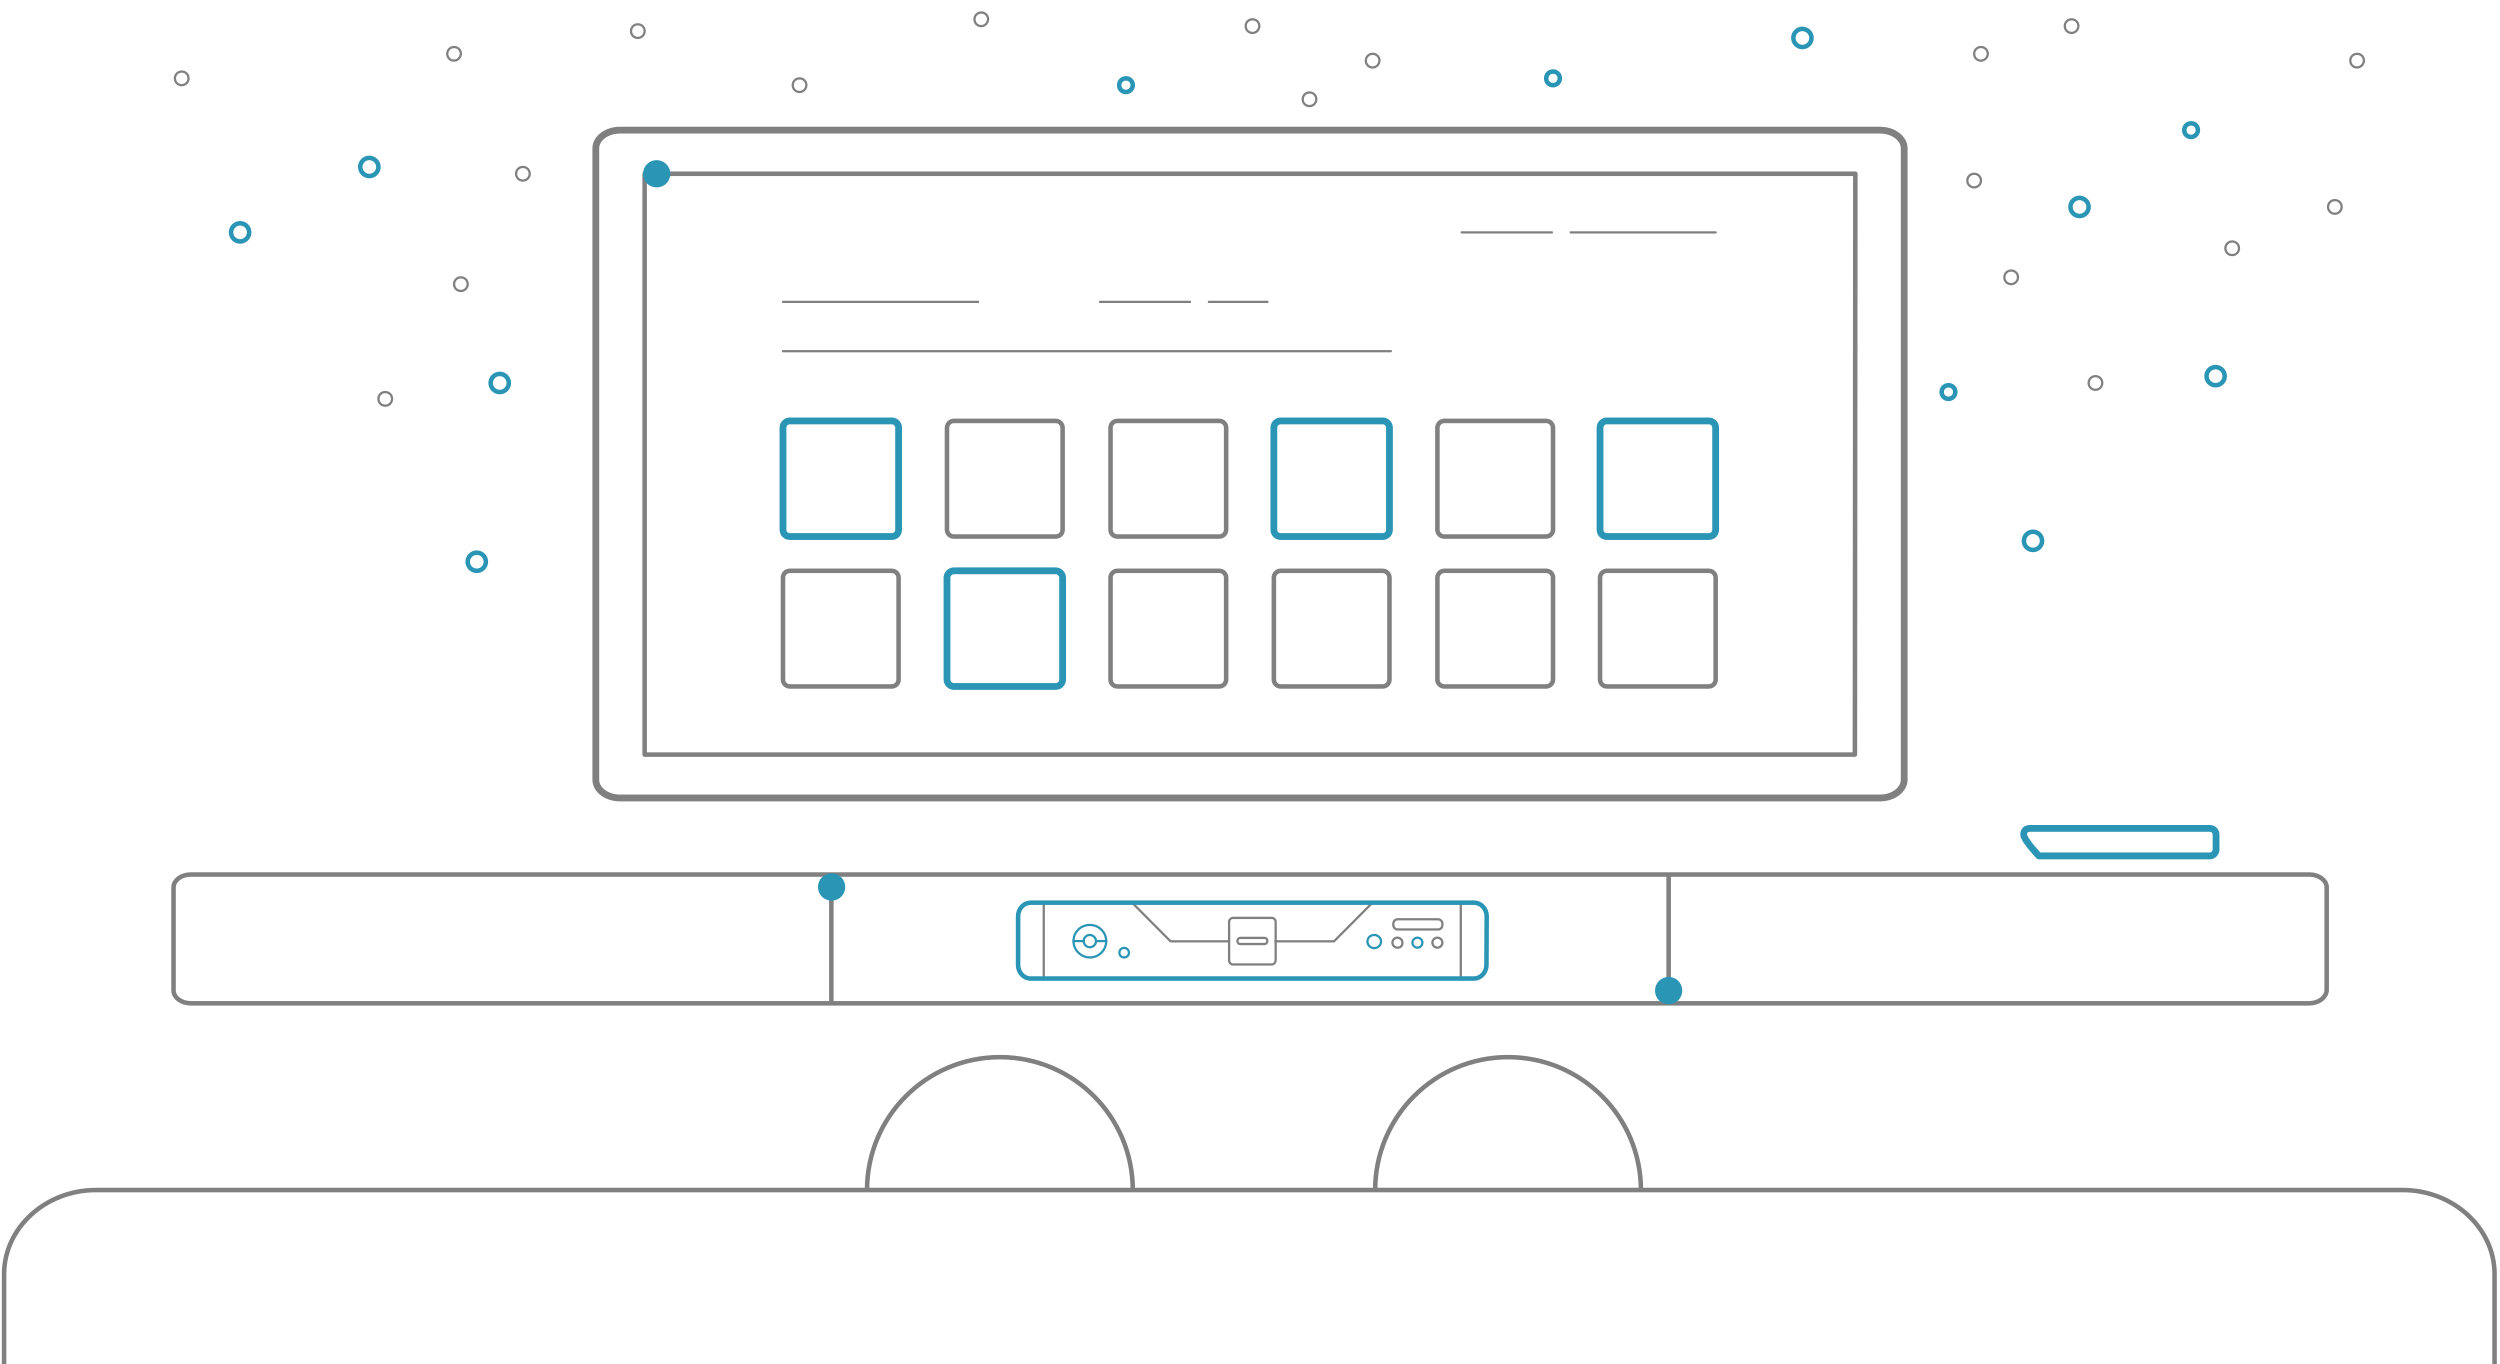 <?xml version="1.0" encoding="utf-8"?>
<!-- Generator: Adobe Illustrator 24.3.0, SVG Export Plug-In . SVG Version: 6.00 Build 0)  -->
<svg version="1.1" id="Layer_1" xmlns="http://www.w3.org/2000/svg" xmlns:xlink="http://www.w3.org/1999/xlink" x="0px" y="0px"
	 viewBox="0 0 1100.6 600.5" style="enable-background:new 0 0 1100.6 600.5;" xml:space="preserve">
<style type="text/css">
	.iptv0{fill:none;stroke:#808080;stroke-linecap:round;stroke-linejoin:round;stroke-miterlimit:10;}
	.iptv1{fill:none;stroke:#2b95b6;stroke-width:2;stroke-linecap:round;stroke-linejoin:round;stroke-miterlimit:10;}
	.iptv2{fill:none;stroke:#808080;stroke-width:3;stroke-linecap:round;stroke-linejoin:round;stroke-miterlimit:10;}
	.iptv3{fill:none;stroke:#808080;stroke-width:2;stroke-linecap:round;stroke-linejoin:round;stroke-miterlimit:10;}
	.iptv4{fill:none;stroke:#2b95b6;stroke-width:3;stroke-linecap:round;stroke-linejoin:round;stroke-miterlimit:10;}
	.iptv5{fill:none;stroke:#2b95b6;stroke-linecap:round;stroke-linejoin:round;stroke-miterlimit:10;}
	.iptv6{fill:#2b95b6;}
</style>
<path class="iptv0" d="M169.6,178.6c-1.7,0-3-1.3-3-3s1.3-3,3-3s3,1.3,3,3S171.3,178.6,169.6,178.6z M576.5,46.7c-1.7,0-3-1.3-3-3
	s1.3-3,3-3s3,1.3,3,3C579.5,45.3,578.2,46.7,576.5,46.7z M922.5,171.6c-1.7,0-3-1.3-3-3s1.3-3,3-3s3,1.3,3,3
	S924.2,171.6,922.5,171.6z M982.7,112.3c-1.7,0-3-1.3-3-3s1.3-3,3-3s3,1.3,3,3S984.4,112.3,982.7,112.3z M202.9,128.1
	c-1.7,0-3-1.3-3-3s1.3-3,3-3s3,1.3,3,3C205.9,126.7,204.6,128.1,202.9,128.1z M280.8,16.7c-1.7,0-3-1.3-3-3s1.3-3,3-3s3,1.3,3,3
	C283.8,15.3,282.5,16.7,280.8,16.7z M80,37.5c-1.7,0-3-1.3-3-3s1.3-3,3-3s3,1.3,3,3C83,36.1,81.7,37.5,80,37.5z M551.4,14.5
	c-1.7,0-3-1.3-3-3s1.3-3,3-3s3,1.3,3,3C554.4,13.1,553.1,14.5,551.4,14.5z M604.3,29.7c-1.7,0-3-1.3-3-3s1.3-3,3-3s3,1.3,3,3
	C607.2,28.4,605.9,29.7,604.3,29.7z M885.4,125.1c-1.7,0-3-1.3-3-3s1.3-3,3-3s3,1.3,3,3C888.4,123.7,887,125.1,885.4,125.1z
	 M872.1,26.7c-1.7,0-3-1.3-3-3s1.3-3,3-3s3,1.3,3,3C875.1,25.3,873.7,26.7,872.1,26.7z M869.1,82.5c-1.7,0-3-1.3-3-3s1.3-3,3-3
	s3,1.3,3,3S870.7,82.5,869.1,82.5z M1027.9,94.1c-1.7,0-3-1.3-3-3s1.3-3,3-3s3,1.3,3,3S1029.5,94.1,1027.9,94.1z"/>
<path id="svg-concept" class="iptv1" d="M964.6,60.3c-1.7,0-3-1.3-3-3s1.3-3,3-3s3,1.3,3,3C967.6,58.9,966.3,60.3,964.6,60.3z
	 M857.8,175.6c-1.7,0-3-1.3-3-3s1.3-3,3-3s3,1.3,3,3S859.4,175.6,857.8,175.6z"/>
<path class="iptv0" d="M352,40.5c-1.7,0-3-1.3-3-3s1.3-3,3-3s3,1.3,3,3C355,39.1,353.6,40.5,352,40.5z"/>
<path id="svg-concept" class="iptv1" d="M495.7,40.5c-1.7,0-3-1.3-3-3s1.3-3,3-3s3,1.3,3,3C498.7,39.1,497.3,40.5,495.7,40.5z
	 M683.7,37.5c-1.7,0-3-1.3-3-3s1.3-3,3-3s3,1.3,3,3C686.7,36.1,685.4,37.5,683.7,37.5z"/>
<path class="iptv0" d="M230.2,79.5c-1.7,0-3-1.3-3-3s1.3-3,3-3s3,1.3,3,3S231.8,79.5,230.2,79.5z M199.9,26.7c-1.7,0-3-1.3-3-3
	s1.3-3,3-3s3,1.3,3,3C202.8,25.3,201.5,26.7,199.9,26.7z M432,11.5c-1.7,0-3-1.3-3-3s1.3-3,3-3s3,1.3,3,3
	C434.9,10.1,433.6,11.5,432,11.5z M912,14.5c-1.7,0-3-1.3-3-3s1.3-3,3-3s3,1.3,3,3C914.9,13.1,913.7,14.5,912,14.5z M1037.7,29.7
	c-1.7,0-3-1.3-3-3s1.3-3,3-3s3,1.3,3,3C1040.6,28.3,1039.3,29.7,1037.7,29.7z"/>
<path id="svg-concept" class="iptv1" d="M224,168.6c0,2.2-1.8,4-4,4s-4-1.8-4-4s1.8-4,4-4S224,166.4,224,168.6z M899,238.1
	c0,2.2-1.8,4-4,4s-4-1.8-4-4s1.8-4,4-4S899,235.9,899,238.1z M979.4,165.6c0,2.2-1.8,4-4,4s-4-1.8-4-4s1.8-4,4-4
	S979.4,163.4,979.4,165.6z M213.9,247.3c0,2.2-1.8,4-4,4s-4-1.8-4-4s1.8-4,4-4S213.9,245.1,213.9,247.3z M109.7,102.3
	c0,2.2-1.8,4-4,4s-4-1.8-4-4s1.8-4,4-4S109.7,100,109.7,102.3z M166.6,73.5c0,2.2-1.8,4-4,4s-4-1.8-4-4s1.8-4,4-4
	C164.8,69.6,166.6,71.3,166.6,73.5z M919.5,91.1c0,2.2-1.8,4-4,4s-4-1.8-4-4s1.8-4,4-4C917.7,87.2,919.5,88.9,919.5,91.1z
	 M797.5,16.7c0,2.2-1.8,4-4,4s-4-1.8-4-4s1.8-4,4-4C795.7,12.8,797.5,14.5,797.5,16.7z"/>
<path class="iptv2" d="M827.7,351.3H272.9c-5.8,0-10.6-3.6-10.6-8v-278c0-4.4,4.8-8,10.6-8h554.8c5.8,0,10.6,3.6,10.6,8v277.9
	C838.3,347.7,833.5,351.3,827.7,351.3L827.7,351.3z"/>
<path class="iptv3" d="M816.8,76.5h-533v255.7h532.8L816.8,76.5L816.8,76.5z"/>
<path class="iptv0" d="M643.5,102.3h39.7 M691.5,102.3h63.8 M344.7,154.6h267.6 M344.7,132.9h85.9 M484.3,132.9h39.6 M532.2,132.9H558
	"/>
<path class="iptv3" d="M464.8,236.2h-44.9c-1.6,0-3-1.3-3-3v-44.9c0-1.6,1.4-3,3-3h44.9c1.6,0,3,1.4,3,3v44.9
	C467.8,234.9,466.5,236.2,464.8,236.2L464.8,236.2z M536.8,236.2h-44.9c-1.7,0-3-1.3-3-3v-44.9c0-1.6,1.3-3,3-3h44.9
	c1.7,0,3,1.4,3,3v44.9C539.8,234.9,538.4,236.2,536.8,236.2L536.8,236.2z"/>
<path id="svg-concept" class="iptv4" d="M608.7,236.2h-44.9c-1.7,0-3-1.3-3-3v-44.9c0-1.6,1.3-3,3-3h44.9c1.7,0,3,1.4,3,3v44.9
	C611.7,234.9,610.4,236.2,608.7,236.2L608.7,236.2z"/>
<path class="iptv3" d="M680.7,236.2h-44.9c-1.6,0-3-1.3-3-3v-44.9c0-1.6,1.4-3,3-3h44.9c1.7,0,3,1.4,3,3v44.9
	C683.7,234.9,682.3,236.2,680.7,236.2L680.7,236.2z"/>
<path id="svg-concept" class="iptv4" d="M464.8,302.2h-44.9c-1.6,0-3-1.4-3-3v-44.9c0-1.6,1.4-3,3-3h44.9c1.6,0,3,1.4,3,3v44.9
	C467.8,300.8,466.5,302.2,464.8,302.2z"/>
<path class="iptv3" d="M536.8,302.2h-44.9c-1.7,0-3-1.4-3-3v-44.9c0-1.6,1.3-3,3-3h44.9c1.7,0,3,1.4,3,3v44.9
	C539.8,300.8,538.4,302.2,536.8,302.2z M608.7,302.2h-44.9c-1.7,0-3-1.4-3-3v-44.9c0-1.6,1.3-3,3-3h44.9c1.7,0,3,1.4,3,3v44.9
	C611.7,300.8,610.4,302.2,608.7,302.2z"/>
<path id="svg-concept" class="iptv4" d="M752.3,236.2h-44.9c-1.7,0-3-1.3-3-3v-44.9c0-1.6,1.3-3,3-3h44.9c1.7,0,3,1.4,3,3v44.9
	C755.3,234.9,754,236.2,752.3,236.2L752.3,236.2z"/>
<path class="iptv3" d="M752.3,302.2h-44.9c-1.7,0-3-1.4-3-3v-44.9c0-1.6,1.3-3,3-3h44.9c1.7,0,3,1.4,3,3v44.9
	C755.3,300.8,754,302.2,752.3,302.2z"/>
<path id="svg-concept" class="iptv4" d="M392.6,236.2h-44.9c-1.7,0-3-1.3-3-3v-44.9c0-1.6,1.3-3,3-3h44.9c1.7,0,3,1.4,3,3v44.9
	C395.6,234.9,394.3,236.2,392.6,236.2L392.6,236.2z"/>
<path class="iptv3" d="M392.6,302.2h-44.9c-1.7,0-3-1.4-3-3v-44.9c0-1.6,1.3-3,3-3h44.9c1.7,0,3,1.4,3,3v44.9
	C395.6,300.8,394.3,302.2,392.6,302.2z M680.7,302.2h-44.9c-1.6,0-3-1.4-3-3v-44.9c0-1.6,1.4-3,3-3h44.9c1.7,0,3,1.4,3,3v44.9
	C683.7,300.8,682.3,302.2,680.7,302.2z M1016.6,441.7H84c-4.1,0-7.6-2.5-7.6-5.7v-45.3c0-3.1,3.3-5.7,7.6-5.7h932.7
	c4.1,0,7.6,2.5,7.6,5.7V436C1024.1,439.1,1020.8,441.7,1016.6,441.7L1016.6,441.7z M366,385v56.7 M734.6,385v56.7"/>
<path class="iptv0" d="M541.1,414.4h-25.8l-17-17.1 M604.3,397.3l-17,17.1h-25.8"/>
<path class="iptv0" d="M559.9,424.6h-17.1c-0.9,0-1.7-0.8-1.7-1.7v-17.1c0-0.9,0.8-1.7,1.7-1.7h17.1c0.9,0,1.7,0.8,1.7,1.7v17.1
	C561.5,423.8,560.8,424.6,559.9,424.6z"/>
<path id="svg-concept" class="iptv5" d="M487,414.3c0,4-3.2,7.2-7.2,7.2c-3.9,0-7.2-3.2-7.2-7.2s3.2-7.1,7.2-7.1
	S487,410.4,487,414.3z"/>
<path id="svg-concept" class="iptv5" d="M482.5,414.3c0,1.5-1.2,2.7-2.7,2.7s-2.7-1.2-2.7-2.7s1.2-2.7,2.7-2.7
	C481.3,411.7,482.5,412.9,482.5,414.3z M487,414.3h-4.5 M477.2,414.3h-4.5 M497,419.4c0,1.2-0.9,2.1-2.1,2.1s-2.1-0.9-2.1-2.1
	s0.9-2.1,2.1-2.1C496,417.3,497,418.2,497,419.4z"/>
<path class="iptv0" d="M459.5,397.3v33.4 M643.1,397.3v33.5"/>
<path id="svg-concept" class="iptv5" d="M605,417.4c-1.6,0-3-1.3-3-2.9s1.3-2.9,3-2.9c1.6,0,3,1.3,3,2.9
	C608,416,606.7,417.4,605,417.4z"/>
<path class="iptv0" d="M615.4,417.2h-0.2c-1.2,0-2.2-1-2.2-2.2s1-2.2,2.2-2.2s2.2,1,2.2,2.2v0.2C617.4,416.4,616.4,417.2,615.4,417.2z
	"/>
<path id="svg-concept" class="iptv5" d="M624,417.2c-1.2,0-2.2-1-2.2-2.2s1-2.2,2.2-2.2s2.2,1,2.2,2.2S625.2,417.2,624,417.2z"/>
<path class="iptv0" d="M632.8,417.2c-1.2,0-2.2-1-2.2-2.2s1-2.2,2.2-2.2s2.2,1,2.2,2.2S634,417.2,632.8,417.2z M633,409.2h-17.6
	c-1.1,0-2-0.8-2-2v-0.5c0-1.1,0.8-2,2-2H633c1.1,0,2,0.8,2,2v0.5C635,408.4,634.2,409.2,633,409.2z M556.7,415.6H546
	c-0.7,0-1.2-0.5-1.2-1.2v-0.3c0-0.7,0.5-1.2,1.2-1.2h10.7c0.7,0,1.2,0.5,1.2,1.2v0.3C557.9,415.1,557.3,415.6,556.7,415.6z"/>
<path id="svg-concept" class="iptv4" d="M972.9,376.8h-75.3c0,0-6.7-7-6.7-9.4c0-1.9,1.2-2.7,2.7-2.7h79.3c1.5,0,2.7,1.2,2.7,2.7
	v6.7C975.5,375.6,974.3,376.8,972.9,376.8L972.9,376.8z"/>
<path class="iptv3" d="M381.7,523.9c0-32.3,26.2-58.5,58.5-58.5s58.5,26.2,58.5,58.5 M605.4,523.9c0-32.3,26.2-58.5,58.5-58.5
	s58.5,26.2,58.5,58.5 M1.8,600.5v-39.6c0-20.3,18.2-37,40.5-37h1015.4c22.2,0,40.5,16.6,40.5,37v39.6"/>
<path id="svg-concept" class="iptv1" d="M654.4,424.8c0,3.3-2.5,6-5.5,6H453.7c-3,0-5.5-2.7-5.5-6v-21.4c0-3.3,2.5-6,5.5-6H649
	c3,0,5.5,2.7,5.5,6L654.4,424.8z"/>
<g>
	<path id="svg-ico" class="iptv6" d="M295.1,76.5c0,3.3-2.6,6-6,6s-6-2.6-6-6c0-3.3,2.6-6,6-6
		C292.4,70.5,295.1,73.2,295.1,76.5z"/>
	
		<animateMotion  accumulate="none" additive="replace" begin="0s" calcMode="paced" dur="20s" fill="remove" path="M0, 0 527 0 527 250 527 0 0 0 250" repeatCount="indefinite" restart="always">
		</animateMotion>
</g>
<g>
	<path id="svg-ico" class="iptv6" d="M372.1,390.5c0,3.3-2.6,6-6,6c-3.3,0-6-2.6-6-6c0-3.3,2.6-6,6-6S372.1,387.2,372.1,390.5
		z"/>
	
		<animateMotion  accumulate="none" additive="replace" begin="0s" calcMode="paced" dur="4s" fill="remove" path="M0, 43 0 3 0 43" repeatCount="indefinite" restart="always">
		</animateMotion>
</g>
<g>
	<path id="svg-ico" class="iptv6" d="M740.6,436.1c0,3.3-2.6,6-6,6s-6-2.6-6-6c0-3.3,2.6-6,6-6S740.6,432.8,740.6,436.1z"/>
	
		<animateMotion  accumulate="none" additive="replace" begin="0s" calcMode="paced" dur="2s" fill="remove" path="M0, -43 0 -3 0 -43" repeatCount="indefinite" restart="always">
		</animateMotion>
</g>
</svg>
